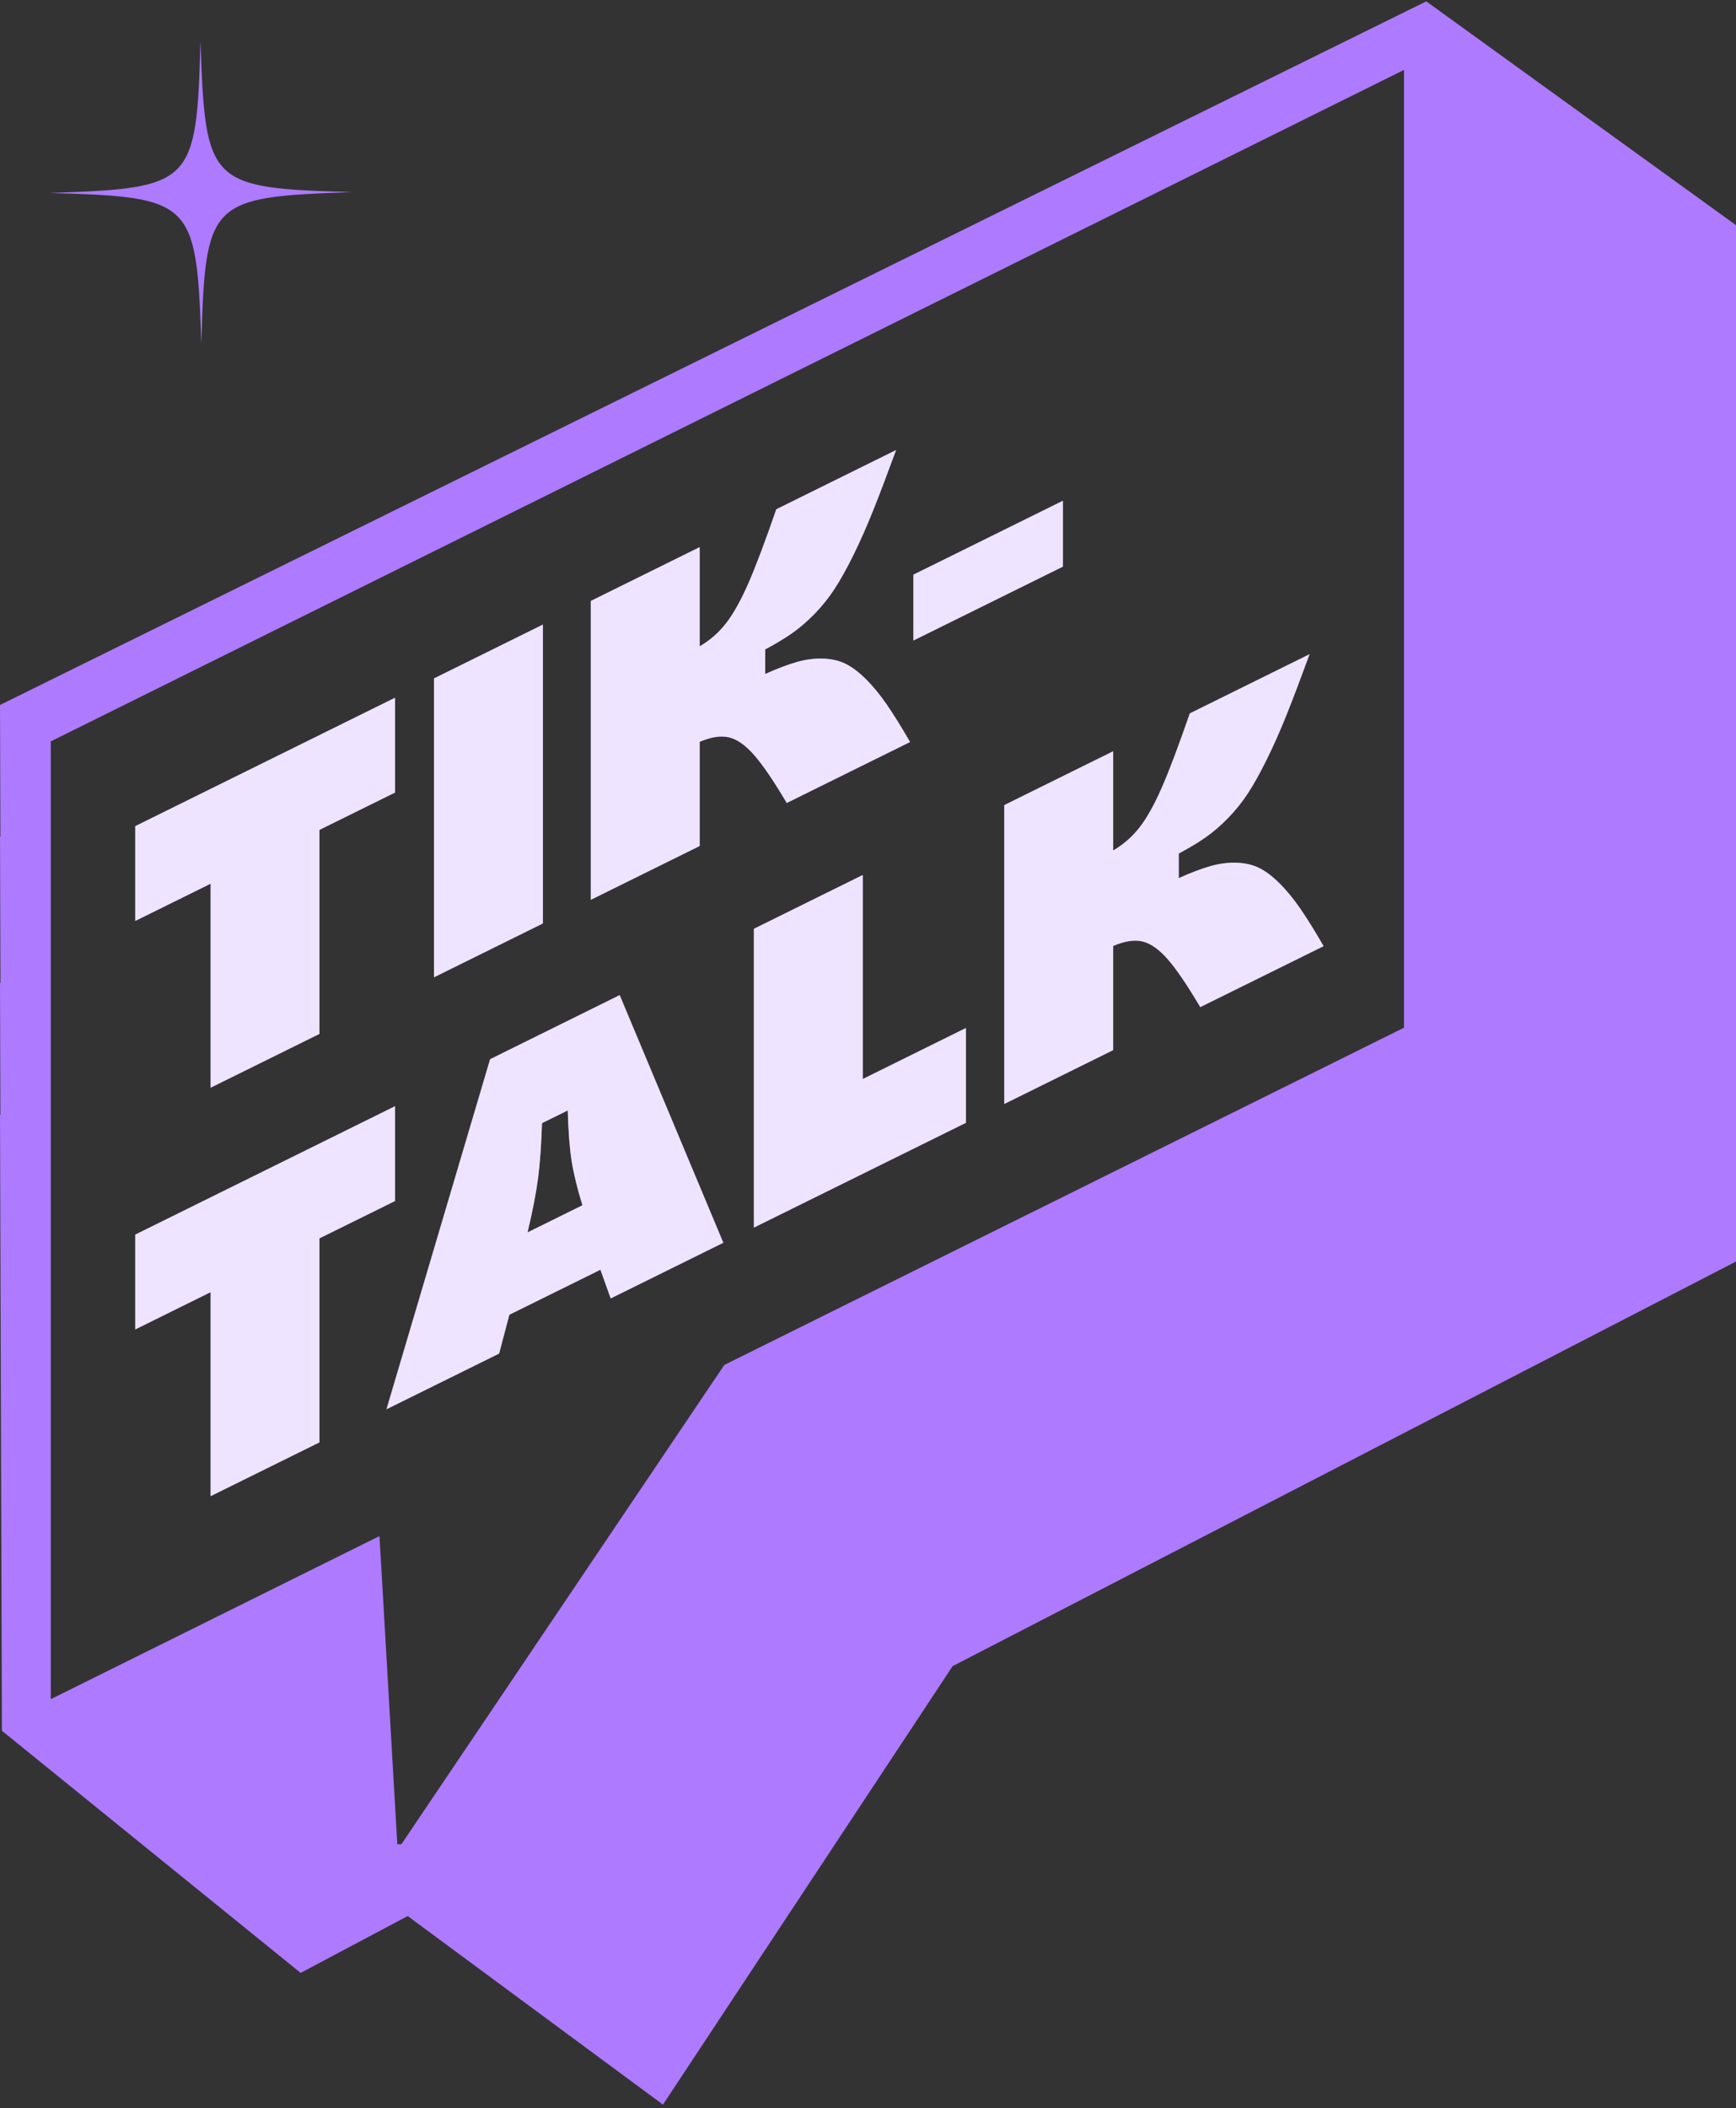 <svg width="355" height="431" viewBox="0 0 355 431" fill="none" xmlns="http://www.w3.org/2000/svg">
<rect x="0" y="0" width="355" height="431" fill="#333333" stroke="none"/>
<g clip-path="url(#clip0_6_21163)">
<path d="M291.661 0.279C194.441 48.224 97.22 96.176 0 144.128C0.029 153.087 0.052 162.053 0.081 171.012C0.052 171.027 0.029 171.041 0 171.056C0.029 181.018 0.059 190.981 0.096 200.944C0.066 200.958 0.029 200.973 0 200.987C0.029 209.946 0.052 218.913 0.081 227.872C0.052 227.886 0.029 227.901 0 227.916C0.125 269.89 0.258 311.872 0.39 353.846C20.75 370.35 41.11 386.847 61.477 403.351C68.771 399.476 76.073 395.601 83.368 391.726C100.768 404.575 118.169 417.431 135.57 430.279C155.318 400.399 175.06 370.519 194.809 340.631C248.203 313.059 301.598 285.486 355 257.913V46.034C333.889 30.782 312.772 15.531 291.661 0.279ZM88.019 368.233L82.079 377.046H81.248C81.041 373.449 80.828 369.852 80.622 366.255C80.062 356.571 79.503 346.894 78.944 337.218C78.495 329.519 78.053 321.812 77.604 314.113C77.508 314.135 77.413 314.135 77.324 314.179L42.758 331.328L19.852 342.69L10.386 347.385V151.57L287.105 14.293V210.108L148.12 279.054C132.574 302.122 117.035 325.182 101.49 348.25C96.999 354.908 92.51 361.575 88.019 368.233Z" fill="#AE7AFF"/>
<path d="M43.068 222.378V180.667L27.654 188.285V168.902L80.784 142.648V162.031L65.326 169.664V211.375L43.06 222.378H43.068Z" fill="#AE7AFF"/>
<path d="M43.068 222.378V180.667L27.654 188.285V168.902L80.784 142.648V162.031L65.326 169.664V211.375L43.06 222.378H43.068Z" fill="white" fill-opacity="0.8"/>
<path d="M88.748 199.801V138.7L111.014 127.697V188.798L88.748 199.801Z" fill="#AE7AFF"/>
<path d="M88.748 199.801V138.7L111.014 127.697V188.798L88.748 199.801Z" fill="white" fill-opacity="0.8"/>
<path d="M160.883 164.156C158.175 159.584 155.937 156.31 154.185 154.325C152.433 152.34 150.733 151.146 149.091 150.75C147.45 150.354 145.448 150.655 143.078 151.658V172.961L120.812 183.963V122.862L143.078 111.86V132.144C145.22 130.891 147.03 129.294 148.517 127.367C150.004 125.441 151.498 122.752 153.015 119.31C154.524 115.867 156.437 110.797 158.749 104.117L183.238 92.015C181.464 96.865 179.911 100.967 178.571 104.314C177.231 107.662 175.87 110.739 174.486 113.537C173.102 116.335 171.814 118.643 170.629 120.445C169.444 122.254 168.097 123.932 166.58 125.492C165.064 127.045 163.54 128.364 162.002 129.441C160.464 130.517 158.624 131.623 156.482 132.766V137.791C158.933 136.693 161.06 135.887 162.863 135.367C164.659 134.847 166.419 134.605 168.126 134.642C169.841 134.678 171.365 135 172.705 135.616C174.044 136.231 175.457 137.264 176.944 138.722C178.431 140.18 179.874 141.923 181.287 143.967C182.7 146.011 184.305 148.589 186.101 151.702L160.883 164.163V164.156Z" fill="#AE7AFF"/>
<path d="M160.883 164.156C158.175 159.584 155.937 156.31 154.185 154.325C152.433 152.34 150.733 151.146 149.091 150.75C147.45 150.354 145.448 150.655 143.078 151.658V172.961L120.812 183.963V122.862L143.078 111.86V132.144C145.22 130.891 147.03 129.294 148.517 127.367C150.004 125.441 151.498 122.752 153.015 119.31C154.524 115.867 156.437 110.797 158.749 104.117L183.238 92.015C181.464 96.865 179.911 100.967 178.571 104.314C177.231 107.662 175.87 110.739 174.486 113.537C173.102 116.335 171.814 118.643 170.629 120.445C169.444 122.254 168.097 123.932 166.58 125.492C165.064 127.045 163.54 128.364 162.002 129.441C160.464 130.517 158.624 131.623 156.482 132.766V137.791C158.933 136.693 161.06 135.887 162.863 135.367C164.659 134.847 166.419 134.605 168.126 134.642C169.841 134.678 171.365 135 172.705 135.616C174.044 136.231 175.457 137.264 176.944 138.722C178.431 140.18 179.874 141.923 181.287 143.967C182.7 146.011 184.305 148.589 186.101 151.702L160.883 164.163V164.156Z" fill="white" fill-opacity="0.8"/>
<path d="M186.785 130.95V117.486L217.354 102.381V115.845L186.785 130.95Z" fill="#AE7AFF"/>
<path d="M186.785 130.95V117.486L217.354 102.381V115.845L186.785 130.95Z" fill="white" fill-opacity="0.8"/>
<path d="M43.068 305.887V264.176L27.654 271.795V252.412L80.784 226.158V245.541L65.326 253.174V294.884L43.06 305.887H43.068Z" fill="#AE7AFF"/>
<path d="M43.068 305.887V264.176L27.654 271.795V252.412L80.784 226.158V245.541L65.326 253.174V294.884L43.06 305.887H43.068Z" fill="white" fill-opacity="0.8"/>
<path d="M102.064 276.732L79.032 288.115L100.224 216.547L126.722 203.449L147.914 254.074L124.882 265.458L122.784 259.59L104.162 268.791L102.064 276.732ZM107.886 251.957L119.104 246.412C118.044 242.984 117.315 239.973 116.896 237.365C116.484 234.757 116.219 231.307 116.101 227.022L110.838 229.622C110.691 234.069 110.433 237.79 110.043 240.794C109.653 243.797 108.939 247.518 107.879 251.957H107.886Z" fill="#AE7AFF"/>
<path d="M102.064 276.732L79.032 288.115L100.224 216.547L126.722 203.449L147.914 254.074L124.882 265.458L122.784 259.59L104.162 268.791L102.064 276.732ZM107.886 251.957L119.104 246.412C118.044 242.984 117.315 239.973 116.896 237.365C116.484 234.757 116.219 231.307 116.101 227.022L110.838 229.622C110.691 234.069 110.433 237.79 110.043 240.794C109.653 243.797 108.939 247.518 107.879 251.957H107.886Z" fill="white" fill-opacity="0.8"/>
<path d="M154.163 250.991V189.89L176.429 178.887V220.598L197.532 210.166V229.549L154.163 250.976V250.991Z" fill="#AE7AFF"/>
<path d="M154.163 250.991V189.89L176.429 178.887V220.598L197.532 210.166V229.549L154.163 250.976V250.991Z" fill="white" fill-opacity="0.8"/>
<path d="M245.443 205.888C242.734 201.317 240.496 198.043 238.745 196.058C236.993 194.072 235.292 192.878 233.651 192.483C232.01 192.087 230.007 192.387 227.637 193.391V214.693L205.371 225.696V164.595L227.637 153.592V173.876C229.779 172.624 231.59 171.027 233.077 169.1C234.564 167.174 236.058 164.485 237.574 161.042C239.083 157.599 240.997 152.53 243.308 145.849L267.797 133.748C266.023 138.597 264.47 142.699 263.131 146.047C261.791 149.395 260.429 152.471 259.045 155.27C257.662 158.068 256.373 160.376 255.196 162.178C254.011 163.987 252.664 165.664 251.147 167.225C249.631 168.778 248.107 170.096 246.569 171.173C245.031 172.25 243.19 173.356 241.048 174.499V179.524C243.5 178.425 245.627 177.62 247.43 177.099C249.226 176.579 250.985 176.338 252.693 176.374C254.408 176.411 255.932 176.733 257.271 177.348C258.611 177.964 260.024 178.997 261.511 180.454C262.998 181.912 264.441 183.656 265.854 185.699C267.267 187.743 268.872 190.322 270.668 193.435L245.45 205.896L245.443 205.888Z" fill="#AE7AFF"/>
<path d="M245.443 205.888C242.734 201.317 240.496 198.043 238.745 196.058C236.993 194.072 235.292 192.878 233.651 192.483C232.01 192.087 230.007 192.387 227.637 193.391V214.693L205.371 225.696V164.595L227.637 153.592V173.876C229.779 172.624 231.59 171.027 233.077 169.1C234.564 167.174 236.058 164.485 237.574 161.042C239.083 157.599 240.997 152.53 243.308 145.849L267.797 133.748C266.023 138.597 264.47 142.699 263.131 146.047C261.791 149.395 260.429 152.471 259.045 155.27C257.662 158.068 256.373 160.376 255.196 162.178C254.011 163.987 252.664 165.664 251.147 167.225C249.631 168.778 248.107 170.096 246.569 171.173C245.031 172.25 243.19 173.356 241.048 174.499V179.524C243.5 178.425 245.627 177.62 247.43 177.099C249.226 176.579 250.985 176.338 252.693 176.374C254.408 176.411 255.932 176.733 257.271 177.348C258.611 177.964 260.024 178.997 261.511 180.454C262.998 181.912 264.441 183.656 265.854 185.699C267.267 187.743 268.872 190.322 270.668 193.435L245.45 205.896L245.443 205.888Z" fill="white" fill-opacity="0.8"/>
<g clip-path="url(#clip1_6_21163)">
<mask id="mask0_6_21163" style="mask-type:luminance" maskUnits="userSpaceOnUse" x="10" y="8" width="63" height="63">
<path d="M72 8.279L10 8.454L10.174 70.453L72.174 70.279L72 8.279Z" fill="white"/>
</mask>
<g mask="url(#mask0_6_21163)">
<path d="M41.174 70.366C40.194 41 39.458 40.273 10.087 39.453C39.453 38.473 40.181 37.738 41 8.366C41.98 37.733 42.716 38.46 72.087 39.279C42.721 40.264 41.994 40.986 41.174 70.366Z" fill="#AE7AFF"/>
</g>
</g>
</g>
<defs>
<clipPath id="clip0_6_21163">
<rect width="355" height="430" fill="white" transform="translate(0 0.279)"/>
</clipPath>
<clipPath id="clip1_6_21163">
<rect width="62" height="62" fill="white" transform="translate(10 8.454) rotate(-0.161)"/>
</clipPath>
</defs>
</svg>
